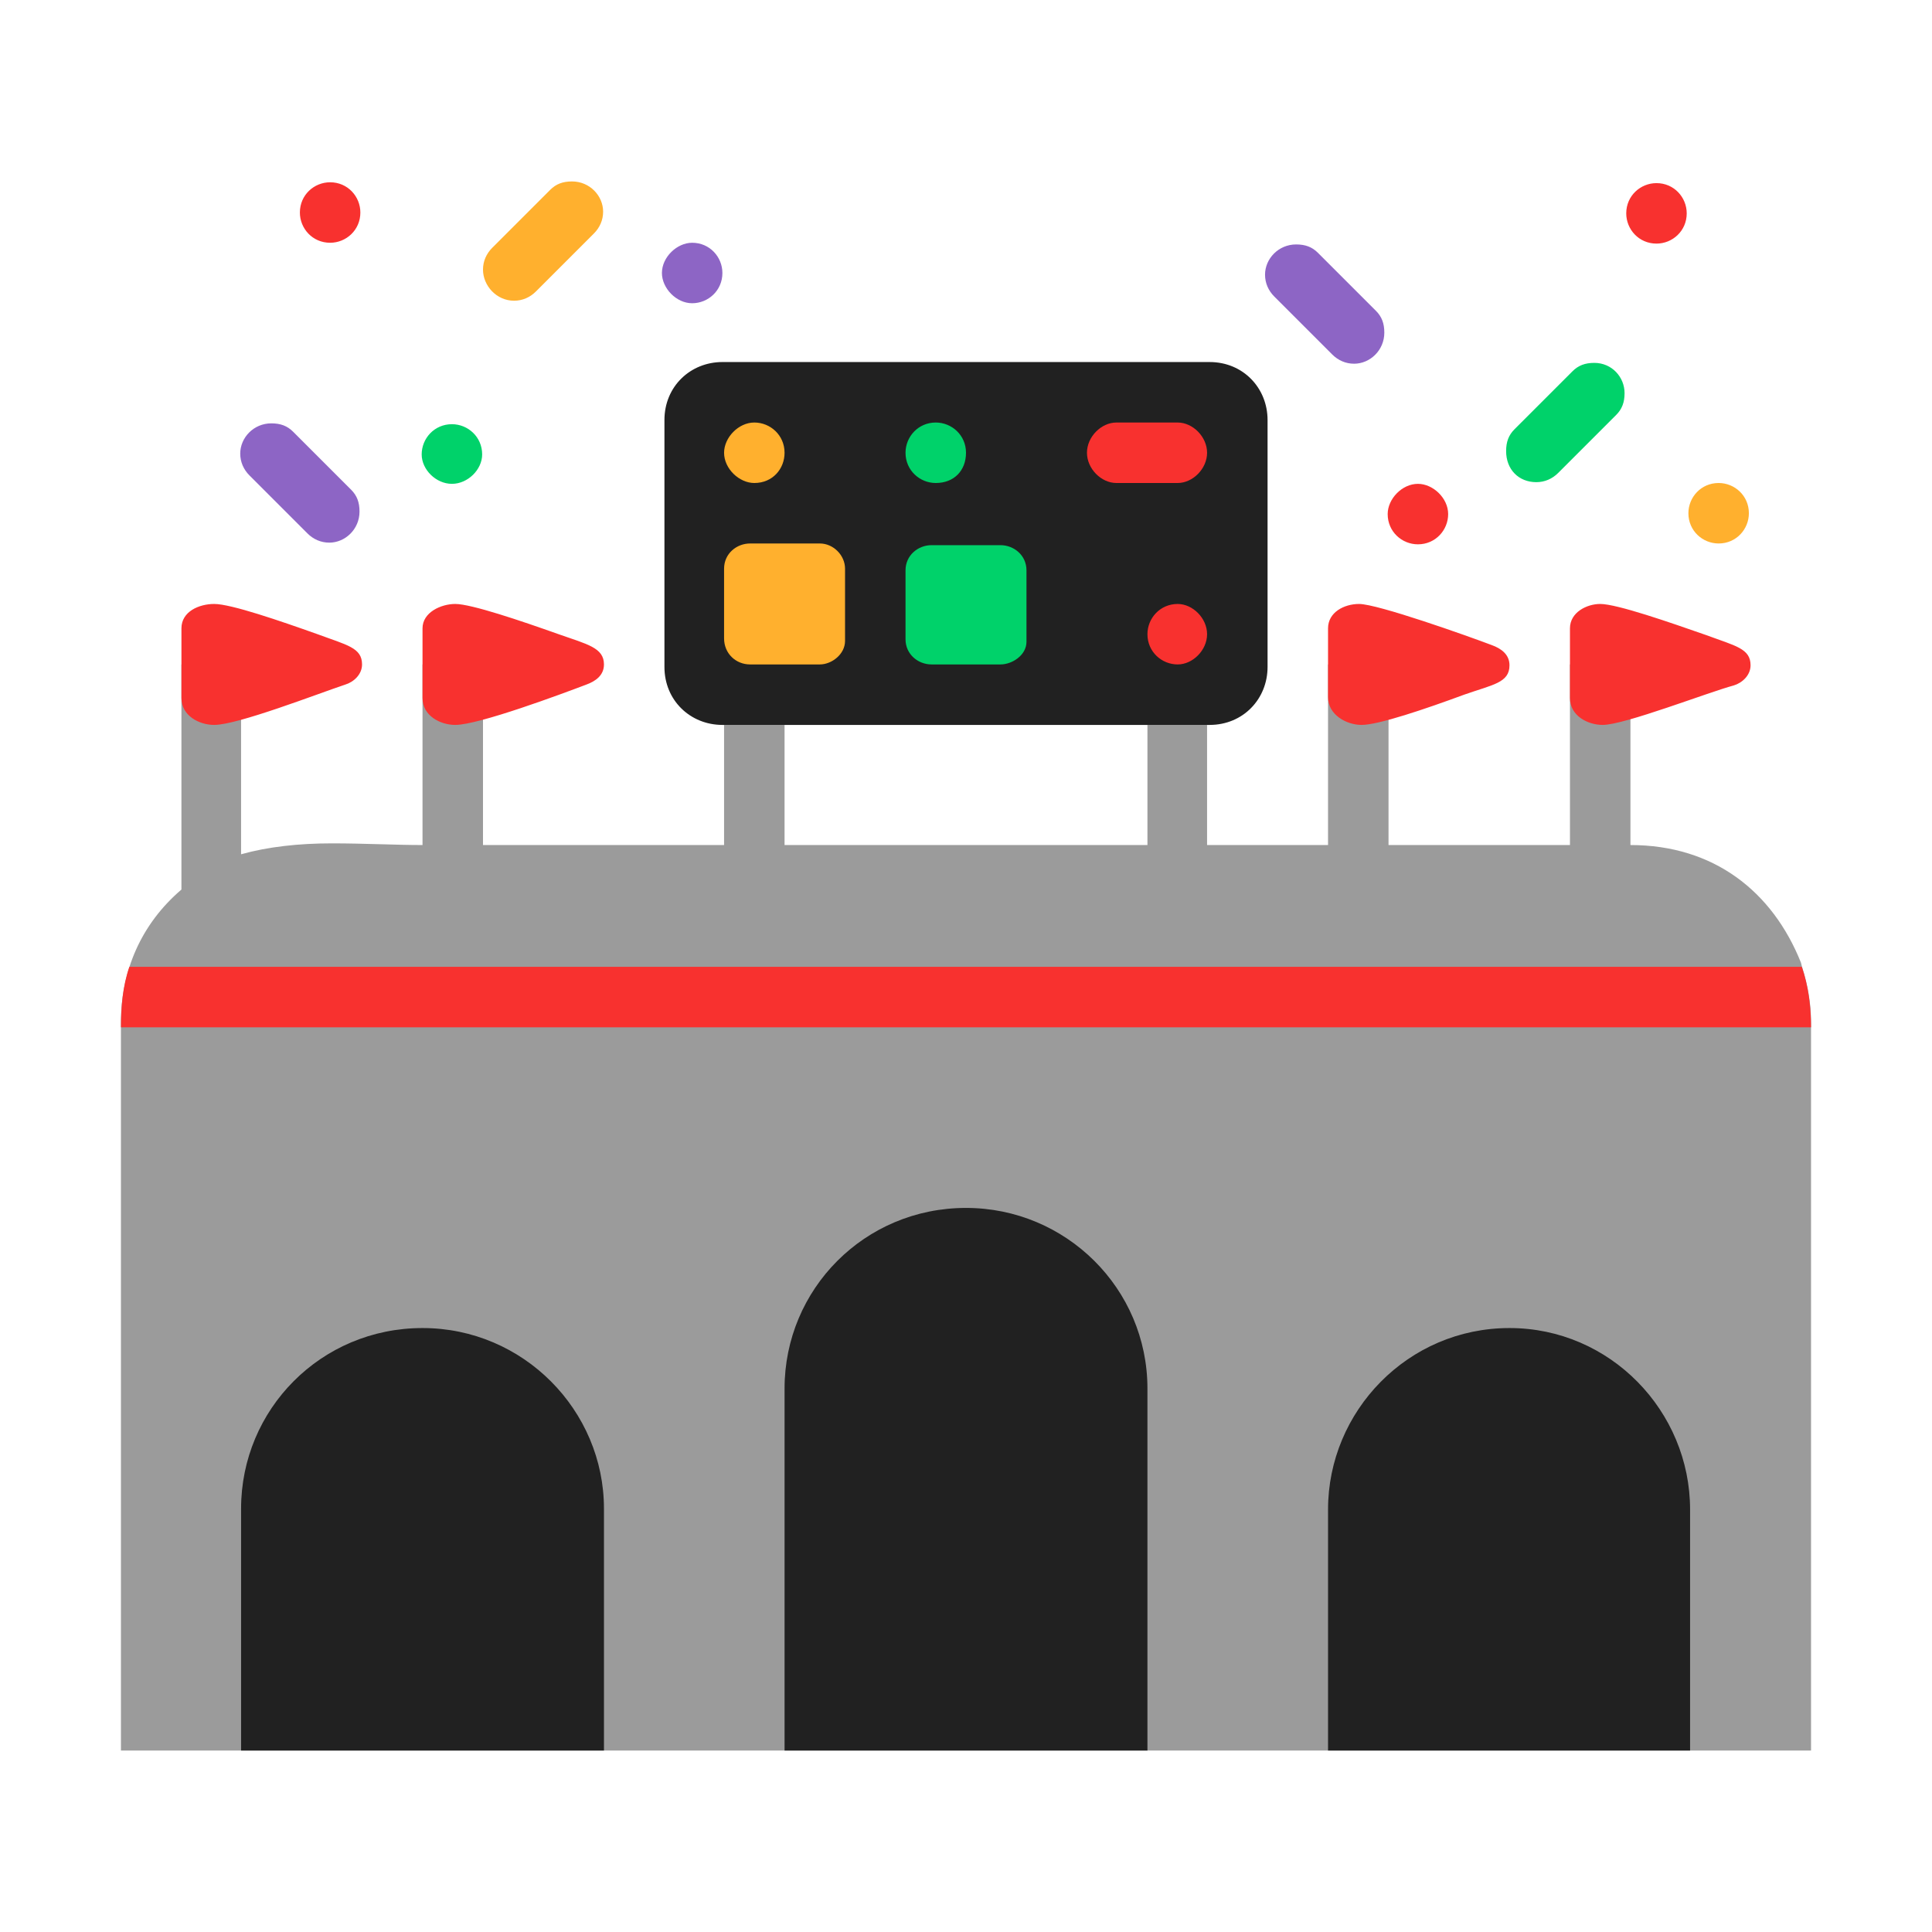 <svg version="1.1" xmlns="http://www.w3.org/2000/svg" viewBox="0 0 2300 2300"><g transform="scale(1,-1) translate(-256, -1869)">
		<path d="M2412-215l0 867c0 23-4 45-11 67l-1 4c-34 85-104 140-203 140l0 215-72 0 0-215-216 0 0 215-72 0 0-215-144 0 0 143-71 0 0-143-432 0 0 143-72 0 0-143-287 0 0 215-72 0 0-215c-32 0-69 2-108 2-39 0-76-4-108-13l0 226-71 0 0-268c-48-41-72-97-72-158l0-867 2012 0 z" fill="#9B9B9B"/>
		<path d="M2268-215l0 287c0 117-95 216-215 216-121 0-216-99-216-216l0-287 431 0 z M975-215l0 288c0 117-96 215-216 215-121 0-216-97-216-215l0-288 432 0 z M1622-215l0 431c0 119-97 215-216 215-121 0-216-97-216-215l0-431 432 0 z M1696 1006c40 0 69 31 69 69l0 294c0 38-29 69-69 69l-580 0c-38 0-69-29-69-69l0-294c0-40 31-69 69-69l580 0 z" fill="#212121"/>
		<path d="M2412 646c0 24-3 49-11 72l-1991 0c-8-23-10-48-10-72l2012 0 z" fill="#F8312F"/>
		<path d="M2228 1579c19 0 36 15 36 36 0 19-15 36-36 36-19 0-36-15-36-36 0-19 15-36 36-36 z M1944 1221c-19 0-36 15-36 36 0 18 17 36 36 36 18 0 36-17 36-36 0-19-15-36-36-36 z M1658 1078c-19 0-36 15-36 36 0 19 15 36 36 36 18 0 35-17 35-36 0-19-17-36-35-36 z M2164 1006c-18 0-39 11-39 32l0 83c0 19 20 29 36 29 20 0 83-22 126-37 35-13 53-16 53-36 0-12-10-21-20-24-30-8-130-47-156-47 z M1877 1006c20 0 76 19 122 36 34 12 54 14 54 35 0 13-10 20-21 24-29 11-136 49-158 49-18 0-37-10-37-29l0-82c0-21 22-33 40-33 z M798 1006c-18 0-39 11-39 32l0 83c0 19 22 29 39 29 19 0 78-20 123-36 34-12 54-16 54-36 0-13-10-20-21-24-29-11-128-48-156-48 z M511 1006c-18 0-39 11-39 32l0 83c0 20 21 29 39 29 20 0 78-20 123-36 35-13 53-16 53-36 0-12-10-21-20-24-33-11-128-48-156-48 z M1658 1294c18 0 35 17 35 36 0 19-17 36-35 36l-73 0c-18 0-35-17-35-36 0-19 17-36 35-36l73 0 z M649 1580c19 0 36 15 36 36 0 19-15 36-36 36-19 0-36-15-36-36 0-19 15-36 36-36 z" fill="#F8312F"/>
		<path d="M1868 1436c19 0 36 16 36 37 0 11-3 19-10 26l-69 69c-7 7-15 10-26 10-21 0-37-17-37-36 0-10 4-19 11-26l69-69c7-7 16-11 26-11 z M648 1223c19 0 36 16 36 37 0 11-3 19-10 26l-69 69c-7 7-15 10-26 10-21 0-37-17-37-36 0-10 4-19 11-26l69-69c7-7 16-11 26-11 z M1080 1508c19 0 36 15 36 36 0 19-15 36-36 36-18 0-36-17-36-36 0-18 17-36 36-36 z" fill="#8D65C5"/>
		<path d="M2302 1222c-19 0-36 15-36 36 0 19 15 36 36 36 19 0 36-15 36-36 0-19-15-36-36-36 z M1232 1078l-83 0c-17 0-31 13-31 31l0 83c0 18 15 30 31 30l83 0c16 0 30-14 30-30l0-86c0-16-16-28-30-28 z M1154 1294c-18 0-36 17-36 36 0 18 17 36 36 36 19 0 36-15 36-36 0-19-14-36-36-36 z M868 1511c10 0 19 4 26 11l69 69c7 7 11 16 11 26 0 19-16 36-37 36-11 0-19-3-26-10l-69-69c-7-7-11-16-11-26 0-19 16-37 37-37 z" fill="#FFB02E"/>
		<path d="M794 1293c-19 0-36 17-36 35 0 19 15 36 36 36 19 0 36-15 36-36 0-18-17-35-36-35 z M1447 1078l-82 0c-16 0-31 12-31 30l0 82c0 18 15 30 31 30l82 0c16 0 31-12 31-30l0-85c0-16-17-27-31-27 z M1370 1294c-19 0-36 15-36 36 0 19 15 36 36 36 19 0 36-15 36-36 0-21-14-36-36-36 z M2085 1295c10 0 19 4 26 11l69 69c7 7 10 15 10 26 0 19-15 36-36 36-11 0-19-3-26-10l-69-69c-7-7-10-15-10-26 0-22 15-37 36-37 z" fill="#00D26A"/>
	</g></svg>
